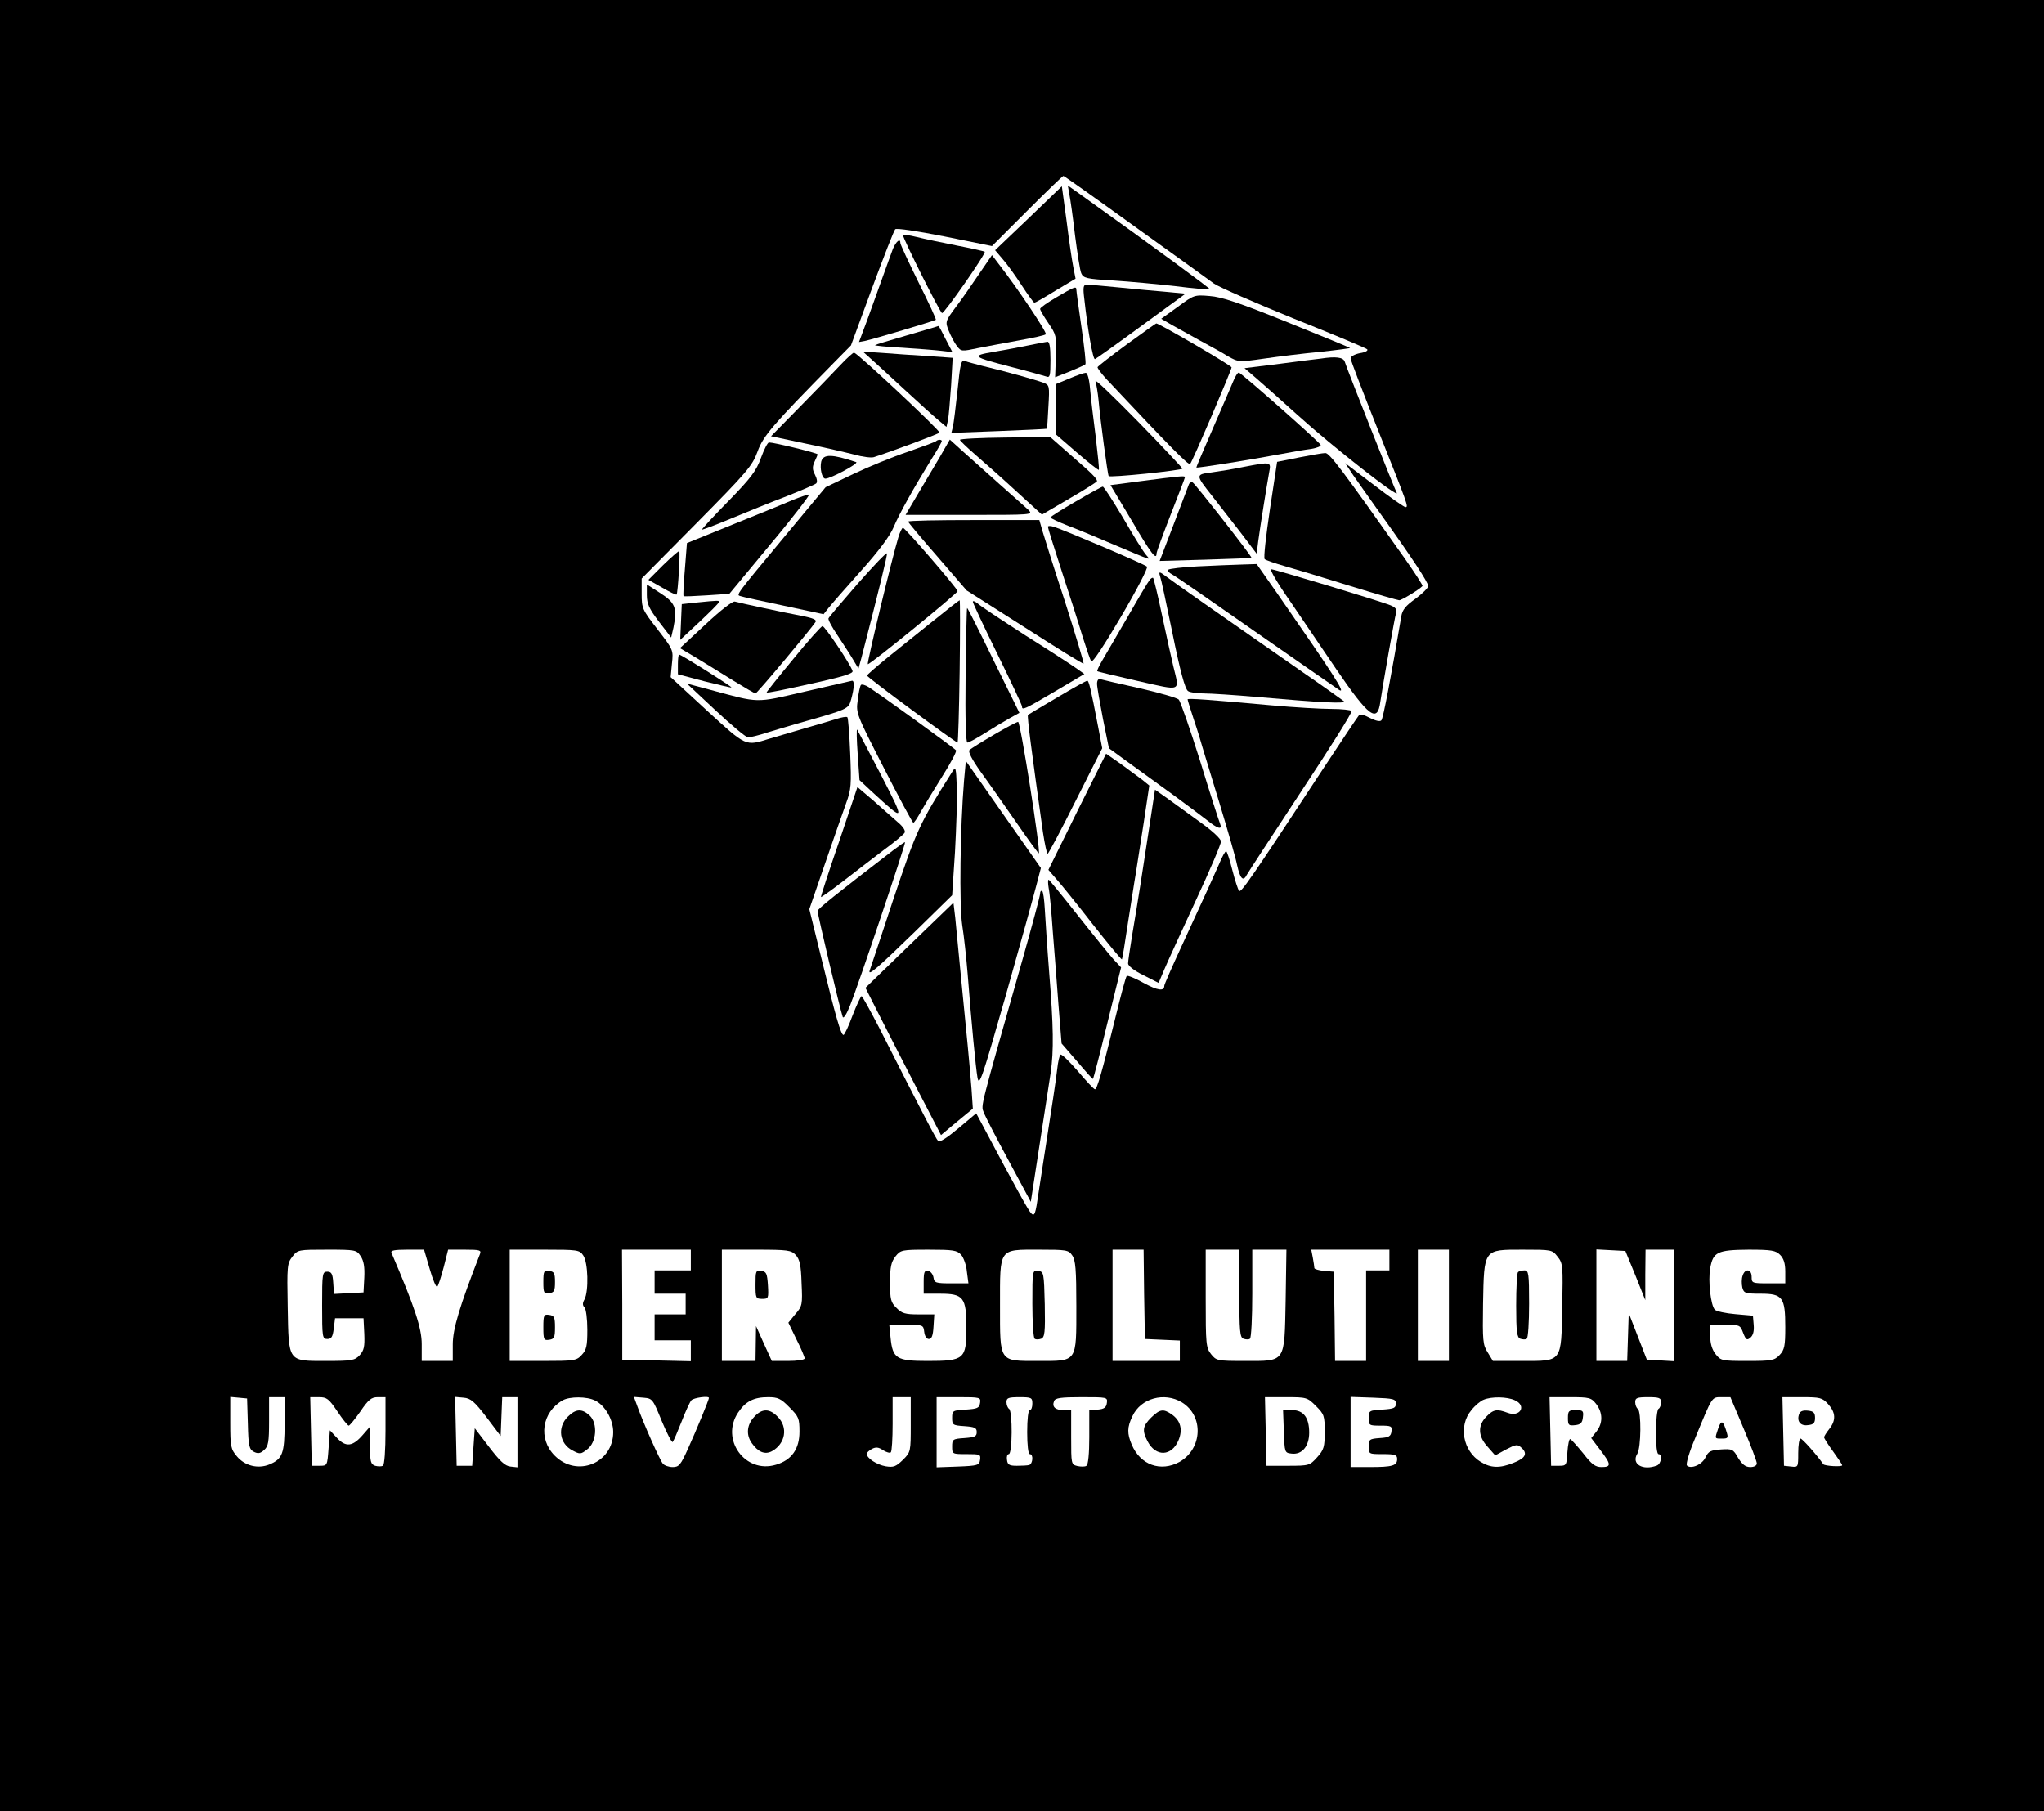 <?xml version="1.0" standalone="no"?>
<!DOCTYPE svg PUBLIC "-//W3C//DTD SVG 20010904//EN"
 "http://www.w3.org/TR/2001/REC-SVG-20010904/DTD/svg10.dtd">
<svg version="1.0" xmlns="http://www.w3.org/2000/svg"
 width="790pt" height="700pt" viewBox="0 0 790 700"
 preserveAspectRatio="xMidYMid meet">

<g transform="translate(0,700) scale(0.1,-0.1)"
fill="#000000" stroke="none">
<path d="M0 3500 l0 -3500 3950 0 3950 0 0 3500 0 3500 -3950 0 -3950 0 0
-3500z m4385 2625 c149 -107 287 -206 307 -221 20 -14 160 -75 310 -136 150
-60 277 -113 282 -118 5 -5 -7 -12 -28 -15 -20 -4 -36 -13 -36 -20 0 -7 47
-129 104 -272 118 -297 121 -303 108 -303 -5 0 -60 38 -121 85 l-112 85 32
-48 c18 -26 65 -92 104 -147 124 -173 185 -266 185 -280 0 -7 -22 -29 -49 -49
-38 -27 -51 -43 -55 -68 -39 -231 -70 -395 -77 -402 -5 -6 -22 -2 -44 9 -22
12 -38 16 -43 10 -5 -6 -65 -95 -134 -200 -287 -437 -321 -486 -329 -478 -4 4
-16 41 -26 80 -10 40 -21 73 -24 73 -4 0 -16 -22 -27 -49 -23 -52 -50 -112
-148 -324 -35 -76 -64 -142 -64 -147 0 -22 -25 -19 -80 11 -32 18 -62 30 -65
27 -4 -3 -24 -79 -46 -169 -50 -204 -69 -269 -77 -269 -4 0 -34 32 -66 70 -33
38 -63 67 -67 64 -4 -2 -10 -28 -13 -57 -6 -50 -19 -136 -52 -347 -8 -52 -17
-111 -20 -130 -12 -83 -15 -93 -29 -79 -11 12 -59 98 -182 330 l-30 56 -69
-58 c-43 -36 -72 -55 -78 -49 -9 9 -58 103 -228 438 -35 67 -65 122 -68 122
-3 0 -19 -34 -35 -75 -15 -41 -31 -75 -35 -75 -10 0 -31 74 -85 295 l-47 191
60 174 c33 96 70 202 82 235 20 54 21 73 16 194 -3 74 -8 137 -11 139 -3 3
-22 0 -43 -7 -20 -6 -75 -23 -122 -36 -47 -14 -108 -32 -136 -40 -94 -29 -88
-32 -242 109 l-140 129 5 52 c6 53 5 54 -56 133 -59 76 -61 81 -61 137 l0 59
213 215 c195 197 215 221 235 276 22 61 59 103 292 340 l69 70 81 220 c45 121
85 224 90 229 5 5 85 -7 191 -28 l183 -37 135 135 c75 75 138 136 141 136 3 0
127 -88 275 -195z m-2991 -3980 c12 -18 16 -42 14 -83 l-3 -57 -57 -3 -57 -3
-3 43 c-2 35 -7 43 -23 43 -19 0 -20 -7 -20 -130 0 -123 1 -130 20 -130 16 0
21 8 25 40 l5 40 55 0 55 0 3 -60 c2 -50 -1 -64 -18 -83 -19 -20 -30 -22 -129
-22 -150 0 -145 -6 -149 209 -3 158 -2 168 18 194 21 27 23 27 135 27 110 0
113 -1 129 -25z m267 -50 c12 -42 25 -72 29 -68 4 4 15 38 25 76 l17 67 65 0
c58 0 64 -2 58 -17 -79 -203 -105 -289 -105 -349 l0 -64 -60 0 -60 0 0 65 c0
62 -27 143 -117 353 -4 9 12 12 61 12 l65 0 22 -75z m593 53 c19 -26 22 -138
5 -170 -8 -14 -8 -23 0 -31 6 -6 11 -45 11 -86 0 -63 -3 -78 -22 -98 -20 -22
-29 -23 -150 -23 l-128 0 0 215 0 215 134 0 c128 0 136 -1 150 -22z m416 -18
l0 -40 -70 0 -70 0 0 -45 0 -45 60 0 60 0 0 -40 0 -40 -60 0 -60 0 0 -50 0
-50 70 0 70 0 0 -40 0 -41 -132 3 -133 3 0 213 -1 212 133 0 133 0 0 -40z
m406 19 c15 -17 20 -40 22 -108 4 -83 3 -89 -24 -120 l-27 -33 31 -64 c18 -35
32 -69 32 -74 0 -6 -29 -10 -64 -10 l-63 0 -31 68 -30 67 -1 -67 -1 -68 -65 0
-65 0 0 215 0 215 133 0 c123 0 135 -2 153 -21z m639 1 c9 -10 20 -40 22 -65
l6 -45 -66 0 c-60 0 -66 2 -69 22 -2 13 -11 24 -20 26 -15 3 -18 -4 -18 -42
l0 -46 63 0 c91 0 102 -14 102 -132 0 -121 -8 -128 -150 -128 -120 0 -135 9
-143 90 l-5 50 66 0 c64 0 66 -1 69 -27 2 -17 9 -28 18 -28 11 0 16 13 18 48
l3 47 -61 0 c-51 0 -65 4 -85 25 -22 21 -25 33 -25 98 0 60 4 79 21 101 20 25
24 26 128 26 94 0 110 -2 126 -20z m429 -2 c13 -18 16 -55 16 -195 0 -221 5
-213 -148 -213 -152 0 -147 -7 -147 215 0 223 -6 215 151 215 105 0 114 -1
128 -22z m278 -150 l3 -173 68 -3 67 -3 0 -39 0 -40 -130 0 -130 0 0 215 0
215 60 0 60 0 2 -172z m368 3 c0 -145 2 -170 16 -175 9 -3 20 -4 25 0 5 3 9
81 9 175 l0 169 66 0 66 0 -3 -196 c-5 -244 2 -234 -159 -234 -105 0 -109 1
-129 26 -20 25 -21 40 -21 215 l0 189 65 0 65 0 0 -169z m580 129 l0 -40 -45
0 -45 0 0 -175 0 -175 -60 0 -60 0 -2 173 -3 172 -37 3 c-21 2 -38 7 -38 11 0
5 -3 23 -6 40 l-6 31 151 0 151 0 0 -40z m230 -175 l0 -215 -60 0 -60 0 0 215
0 215 60 0 60 0 0 -215z m420 188 c21 -26 21 -36 18 -194 -4 -216 1 -209 -155
-209 l-113 0 -20 33 c-19 29 -20 46 -18 187 4 214 1 210 153 210 112 0 114 0
135 -27z m301 -73 l38 -95 0 98 1 97 55 0 55 0 0 -216 0 -215 -52 3 -53 3 -35
90 -35 90 -3 -93 -3 -92 -59 0 -60 0 0 215 0 216 56 -3 56 -3 39 -95z m559 80
c14 -14 20 -33 20 -65 l0 -45 -65 0 c-63 0 -65 1 -65 25 0 31 -26 34 -35 4 -4
-11 -4 -31 -1 -45 6 -22 11 -24 71 -24 85 0 95 -14 95 -129 0 -73 -3 -88 -22
-108 -20 -21 -30 -23 -124 -23 -99 0 -103 1 -123 26 -14 18 -21 41 -21 70 l0
44 58 0 c55 0 58 -1 69 -31 11 -28 15 -30 28 -19 11 9 15 26 13 49 l-3 36 -68
6 c-37 3 -73 11 -79 17 -16 16 -27 112 -18 161 11 62 28 70 148 71 89 0 105
-3 122 -20z m-5922 -652 c2 -87 5 -99 23 -109 16 -8 25 -7 40 7 16 14 19 31
19 111 l0 93 30 0 30 0 0 -103 c0 -114 -8 -136 -59 -157 -44 -18 -95 -5 -125
31 -24 28 -26 38 -26 130 l0 100 33 -3 32 -3 3 -97z m346 47 c20 -30 40 -55
44 -55 4 1 24 25 45 55 31 46 43 55 67 55 l30 0 0 -129 c0 -77 -4 -132 -10
-136 -6 -3 -19 -3 -30 0 -17 6 -20 15 -20 78 l-1 72 -27 -31 c-39 -45 -65 -48
-99 -12 l-28 30 -5 -69 c-5 -68 -5 -68 -35 -68 l-30 0 -3 133 -3 132 34 0 c30
0 38 -6 71 -55z m576 -22 l55 -73 3 75 3 75 29 0 30 0 0 -136 0 -135 -27 3
c-21 2 -41 21 -83 76 l-55 72 -5 -72 -5 -73 -30 0 -30 0 -3 133 -3 133 33 -3
c27 -2 42 -15 88 -75z m420 64 c39 -19 70 -74 70 -122 0 -120 -140 -177 -226
-91 -65 65 -50 168 31 214 27 15 94 15 125 -1z m258 -80 c20 -48 39 -84 42
-80 4 5 19 40 34 78 15 39 32 76 38 83 9 10 68 18 68 9 0 -7 -49 -126 -80
-194 -29 -65 -36 -73 -60 -73 -15 0 -32 6 -38 13 -12 14 -75 156 -98 220 l-14
38 37 -3 c35 -3 36 -5 71 -91z m493 54 c36 -36 39 -43 39 -94 0 -67 -30 -110
-91 -128 -119 -36 -216 98 -146 202 29 43 60 59 116 59 37 0 49 -5 82 -39z
m469 -67 c0 -104 0 -106 -30 -136 -27 -26 -36 -30 -67 -25 -34 6 -73 31 -73
48 0 5 9 13 20 19 15 8 26 7 43 -5 13 -8 27 -12 30 -8 4 3 7 53 7 110 l0 103
35 0 35 0 0 -106z m268 84 c-3 -20 -10 -23 -55 -26 -51 -3 -53 -4 -53 -32 0
-27 2 -29 48 -32 39 -3 47 -6 47 -23 0 -17 -8 -20 -47 -23 -46 -3 -48 -5 -48
-33 0 -29 1 -29 56 -29 52 0 55 -1 52 -22 -3 -21 -9 -23 -85 -26 l-83 -3 0
136 0 135 86 0 c83 0 85 -1 82 -22z m202 -3 c0 -14 -4 -25 -10 -25 -6 0 -10
-35 -10 -85 0 -50 4 -85 10 -85 15 0 12 -37 -2 -42 -7 -2 -29 -3 -48 -3 -29 0
-36 4 -38 23 -2 12 1 22 7 22 14 0 15 166 1 175 -5 3 -10 15 -10 26 0 16 7 19
50 19 47 0 50 -2 50 -25z m288 3 c-2 -18 -11 -24 -35 -26 l-33 -3 0 -104 c0
-62 -4 -106 -11 -110 -5 -4 -21 -4 -35 -1 -24 6 -24 8 -24 111 l0 105 -29 0
c-33 0 -46 13 -37 35 4 12 27 15 106 15 99 0 101 0 98 -22z m290 2 c85 -52 80
-179 -9 -230 -73 -40 -152 -12 -185 67 -18 42 -18 67 3 110 32 69 123 94 191
53z m518 -14 c32 -32 34 -38 34 -100 0 -58 -3 -69 -29 -98 -29 -32 -31 -33
-113 -33 l-83 0 -3 133 -3 132 82 0 c79 0 82 -1 115 -34z m309 9 c0 -17 -8
-20 -52 -23 -51 -3 -53 -4 -53 -33 0 -28 2 -29 46 -29 41 0 45 -2 42 -22 -2
-19 -10 -24 -45 -26 -40 -3 -43 -5 -43 -33 0 -29 1 -29 55 -29 47 0 55 -3 55
-19 0 -26 -19 -31 -106 -31 l-74 0 0 135 0 136 88 -3 c79 -3 87 -5 87 -23z
m460 13 c47 -21 20 -67 -29 -48 -40 15 -54 13 -81 -15 -34 -34 -33 -76 5 -117
l29 -33 42 23 c39 20 44 21 60 6 24 -22 15 -40 -32 -58 -52 -21 -87 -20 -126
4 -69 42 -87 140 -36 200 14 18 36 36 47 40 31 13 91 12 121 -2z m314 -14 c26
-34 27 -74 1 -107 l-20 -25 35 -46 c43 -56 43 -66 5 -66 -24 0 -38 10 -71 53
-23 28 -45 53 -50 55 -4 2 -9 -21 -11 -50 -3 -52 -4 -53 -33 -53 l-30 0 -3
133 -3 132 80 0 c74 0 81 -2 100 -26z m251 7 c0 -11 -4 -23 -10 -26 -5 -3 -10
-44 -10 -91 0 -49 4 -84 10 -84 16 0 11 -37 -6 -44 -55 -21 -100 6 -76 45 15
23 16 165 2 174 -5 3 -10 15 -10 26 0 16 7 19 50 19 43 0 50 -3 50 -19z m319
-102 c28 -66 51 -127 51 -135 0 -8 -10 -14 -25 -14 -19 0 -31 10 -47 35 -19
34 -23 36 -67 33 -39 -3 -48 -7 -59 -30 -13 -29 -57 -47 -72 -32 -5 5 9 52 31
104 68 165 64 160 103 160 l34 0 51 -121z m326 95 c30 -33 32 -63 5 -97 -11
-14 -20 -28 -20 -32 0 -4 16 -29 35 -55 19 -26 35 -50 35 -53 0 -7 -68 -3 -73
4 -26 37 -81 99 -88 99 -5 0 -9 -25 -9 -56 0 -54 0 -55 -27 -52 l-28 3 -3 133
-3 132 76 0 c69 0 78 -2 100 -26z"/>
<path d="M3975 6156 l-129 -123 29 -34 c17 -19 50 -65 74 -102 24 -37 46 -67
49 -67 3 0 40 21 82 47 l77 46 -9 46 c-5 25 -17 106 -26 179 l-18 132 -129
-124z"/>
<path d="M4133 6249 c4 -19 14 -90 22 -159 9 -69 19 -135 24 -146 8 -19 20
-22 123 -28 62 -4 171 -14 241 -22 71 -9 131 -14 133 -12 2 3 -202 153 -508
372 l-41 29 6 -34z"/>
<path d="M3490 6091 c0 -13 144 -301 151 -301 10 0 171 231 165 237 -2 2 -51
13 -108 24 -56 11 -127 26 -155 33 -29 7 -53 11 -53 7z"/>
<path d="M3451 6038 c-7 -18 -25 -69 -41 -113 -16 -44 -42 -118 -59 -164 l-31
-83 22 4 c33 7 271 78 275 82 2 2 -28 67 -67 145 -38 77 -70 146 -70 151 0 21
-16 8 -29 -22z"/>
<path d="M3784 5941 c-27 -40 -67 -98 -90 -128 -41 -55 -41 -57 -27 -92 8 -20
22 -46 31 -58 17 -22 18 -22 84 -8 37 7 109 21 160 30 51 9 96 19 100 23 6 6
-111 181 -183 273 l-25 33 -50 -73z"/>
<path d="M4191 5843 c13 -119 33 -233 41 -231 5 2 85 59 179 128 l171 125 -74
7 c-40 3 -122 11 -183 17 -60 6 -117 11 -125 11 -13 0 -15 -10 -9 -57z"/>
<path d="M4083 5851 c-34 -20 -63 -40 -63 -45 0 -4 14 -29 32 -55 30 -44 32
-50 29 -128 l-3 -81 56 22 c31 13 59 25 61 28 3 3 -4 67 -15 142 -11 75 -20
141 -20 147 0 14 -9 10 -77 -30z"/>
<path d="M4552 5814 l-64 -46 43 -25 c24 -13 72 -40 108 -60 37 -20 85 -46
107 -60 41 -23 42 -23 140 -9 55 8 152 20 217 26 65 7 117 14 115 15 -2 2
-111 47 -243 100 -183 74 -254 98 -300 101 -59 5 -61 4 -123 -42z"/>
<path d="M4355 5669 c-60 -44 -111 -84 -113 -88 -1 -4 15 -25 35 -47 252 -268
317 -334 323 -327 9 10 160 363 160 373 0 7 -280 170 -291 170 -2 0 -53 -37
-114 -81z"/>
<path d="M3506 5704 c-66 -19 -122 -36 -124 -38 -2 -2 45 -7 105 -10 59 -4
127 -9 151 -12 l43 -5 -26 50 c-14 28 -26 51 -28 51 -1 -1 -56 -17 -121 -36z"/>
<path d="M3975 5665 c-33 -7 -93 -18 -134 -25 -89 -15 -85 -19 70 -59 63 -16
122 -33 132 -36 15 -6 17 1 17 64 0 51 -4 71 -12 70 -7 -1 -40 -7 -73 -14z"/>
<path d="M3246 5587 c-27 -29 -98 -102 -158 -163 l-108 -110 132 -28 c73 -15
159 -35 190 -43 32 -9 65 -13 75 -10 66 21 249 89 254 95 5 6 -312 303 -330
309 -3 1 -28 -21 -55 -50z"/>
<path d="M3365 5614 c17 -15 75 -68 130 -119 55 -51 114 -104 132 -119 l31
-26 6 27 c3 16 8 76 12 134 l6 106 -98 7 c-55 3 -133 9 -174 12 l-75 5 30 -27z"/>
<path d="M5105 5614 c-11 -1 -82 -10 -158 -20 l-137 -17 42 -36 c23 -20 97
-85 163 -145 135 -122 400 -330 383 -300 -6 9 -191 475 -201 507 -6 16 -34 20
-92 11z"/>
<path d="M3701 5493 c-7 -65 -15 -129 -18 -142 l-6 -24 184 7 c101 4 184 8
185 9 1 1 4 40 6 85 5 82 4 84 -20 93 -29 11 -151 45 -232 64 -30 8 -62 16
-71 20 -14 5 -18 -11 -28 -112z"/>
<path d="M4133 5537 l-53 -22 0 -97 0 -96 82 -71 c45 -39 83 -69 85 -67 2 2
-4 59 -12 127 -9 68 -19 152 -22 187 -3 36 -10 62 -17 61 -6 0 -35 -10 -63
-22z"/>
<path d="M4765 5523 c-9 -21 -44 -103 -79 -183 -35 -80 -63 -146 -62 -147 3
-3 215 31 326 52 41 8 94 17 118 20 23 4 40 11 36 16 -10 16 -308 279 -316
279 -5 0 -15 -17 -23 -37z"/>
<path d="M4234 5527 c3 -10 9 -44 12 -75 7 -79 35 -286 39 -292 4 -7 285 22
285 29 -1 3 -77 85 -171 181 -94 96 -168 167 -165 157z"/>
<path d="M3710 5300 c0 -3 26 -28 58 -56 31 -27 103 -90 158 -141 l101 -92
106 62 c59 34 106 64 107 67 0 10 -17 28 -98 98 l-83 73 -175 -2 c-96 -1 -174
-5 -174 -9z"/>
<path d="M3618 5295 c-3 -3 -52 -21 -109 -41 -57 -19 -152 -58 -211 -86 l-107
-51 -158 -190 c-193 -232 -188 -226 -171 -231 7 -3 82 -19 167 -37 l154 -33
19 24 c11 14 67 78 125 143 70 78 113 136 127 170 22 52 75 147 147 264 22 34
39 65 39 68 0 7 -15 7 -22 0z"/>
<path d="M3632 5233 c-22 -37 -61 -103 -86 -145 l-46 -78 247 0 c242 0 247 0
228 19 -11 10 -60 54 -110 98 -49 44 -113 101 -142 127 l-52 47 -39 -68z"/>
<path d="M2941 5230 c-18 -50 -39 -78 -126 -167 -58 -59 -103 -108 -102 -110
2 -1 53 18 113 43 60 25 156 64 214 86 58 23 109 45 114 49 6 5 4 18 -4 34
-10 19 -11 30 -2 50 7 14 12 27 12 29 0 5 -168 46 -188 46 -5 0 -19 -27 -31
-60z"/>
<path d="M5021 5232 l-85 -17 -28 -185 c-15 -101 -25 -187 -20 -191 4 -4 39
-16 77 -27 39 -11 152 -45 251 -76 100 -31 187 -56 192 -56 9 0 77 41 90 55 2
2 -29 50 -69 107 -243 344 -291 408 -307 407 -9 0 -55 -8 -101 -17z"/>
<path d="M3174 5216 c-6 -27 3 -66 16 -66 21 0 132 60 119 64 -93 31 -127 32
-135 2z"/>
<path d="M4805 5195 c-38 -8 -94 -17 -123 -21 -62 -8 -62 -9 3 -91 25 -32 74
-95 109 -140 l63 -83 6 48 c8 60 33 215 42 265 8 43 10 43 -100 22z"/>
<path d="M4414 5141 l-122 -16 82 -137 c75 -128 96 -155 96 -127 0 6 25 74 55
151 30 77 55 141 55 144 0 6 -28 3 -166 -15z"/>
<path d="M4595 5128 c-3 -7 -29 -77 -59 -155 l-54 -141 177 5 c97 3 177 6 178
7 4 3 -216 284 -227 291 -5 3 -12 0 -15 -7z"/>
<path d="M4158 5062 c-54 -31 -98 -59 -98 -62 0 -3 30 -17 68 -32 37 -14 117
-47 177 -73 155 -65 143 -62 124 -39 -9 10 -49 74 -88 142 -40 67 -75 122 -79
121 -4 0 -51 -26 -104 -57z"/>
<path d="M3070 5070 c-25 -11 -128 -53 -230 -94 l-185 -75 -8 -101 c-5 -56 -7
-103 -5 -104 2 -2 42 0 90 3 l87 6 160 193 c88 105 154 192 148 191 -7 -1 -32
-9 -57 -19z"/>
<path d="M3510 4984 c0 -3 51 -64 113 -135 l113 -131 225 -143 c123 -79 225
-142 227 -140 2 2 -30 108 -71 237 -42 128 -81 252 -88 276 l-12 42 -254 0
c-139 0 -253 -2 -253 -6z"/>
<path d="M4050 4964 c0 -4 24 -81 54 -173 30 -91 66 -204 80 -251 15 -47 29
-90 34 -96 4 -7 51 64 115 173 60 102 105 189 100 193 -8 9 -321 142 -360 154
-13 4 -23 4 -23 0z"/>
<path d="M3472 4923 c-26 -86 -122 -486 -118 -490 5 -5 346 273 347 282 1 9
-203 245 -211 245 -4 0 -12 -17 -18 -37z"/>
<path d="M2562 4815 l-56 -56 53 -30 c29 -17 54 -29 56 -27 5 7 15 168 10 168
-4 0 -32 -25 -63 -55z"/>
<path d="M3315 4744 c-60 -69 -111 -129 -113 -134 -2 -5 14 -35 36 -67 21 -32
48 -73 59 -92 l21 -35 11 40 c68 263 101 398 99 405 -2 5 -52 -48 -113 -117z"/>
<path d="M4628 4811 c-58 -3 -109 -9 -113 -13 -4 -3 3 -12 15 -18 12 -6 155
-105 318 -219 164 -114 310 -216 327 -227 30 -19 -16 52 -241 376 l-77 110
-61 -2 c-34 -1 -109 -4 -168 -7z"/>
<path d="M4985 4678 c46 -68 127 -187 180 -265 126 -184 159 -209 170 -125 10
67 55 324 61 344 4 13 -3 21 -23 29 -46 18 -447 139 -460 139 -7 0 25 -55 72
-122z"/>
<path d="M4483 4775 c6 -18 22 -94 47 -215 31 -153 50 -224 62 -231 7 -5 34
-9 60 -9 26 0 120 -6 210 -14 239 -21 343 -27 332 -16 -5 4 -76 55 -159 112
-345 240 -492 343 -524 367 -30 23 -33 23 -28 6z"/>
<path d="M4443 4758 c-6 -7 -44 -71 -85 -143 -42 -71 -85 -147 -98 -168 -12
-21 -21 -39 -19 -41 2 -2 73 -19 157 -38 172 -39 161 -43 137 56 -8 34 -28
123 -44 199 -16 77 -32 141 -34 143 -2 3 -9 -1 -14 -8z"/>
<path d="M2500 4700 c0 -34 9 -53 47 -103 l47 -61 9 39 c15 75 7 95 -50 132
l-53 34 0 -41z"/>
<path d="M2690 4671 l-55 -6 -3 -69 -3 -69 73 68 c40 38 75 72 76 77 4 8 1 8
-88 -1z"/>
<path d="M2727 4587 l-99 -92 64 -38 c35 -21 99 -61 143 -88 44 -27 82 -49 85
-49 6 0 217 252 232 276 6 8 -9 15 -50 23 -70 13 -241 50 -262 56 -9 2 -55
-34 -113 -88z"/>
<path d="M3609 4602 c-53 -42 -132 -106 -177 -142 -44 -36 -81 -68 -81 -71 -1
-6 342 -259 350 -259 2 0 6 124 8 275 2 151 2 275 0 275 -2 0 -47 -35 -100
-78z"/>
<path d="M3760 4674 c0 -5 43 -96 95 -202 52 -106 95 -197 95 -202 0 -16 7
-13 126 57 l115 68 -28 20 c-15 11 -104 69 -198 128 -93 60 -178 116 -187 125
-10 8 -18 11 -18 6z"/>
<path d="M3732 4390 c-2 -171 1 -260 7 -260 6 0 37 17 70 38 32 20 75 46 95
57 l36 20 -100 203 c-54 111 -100 202 -102 202 -2 0 -4 -117 -6 -260z"/>
<path d="M3066 4453 c-58 -70 -104 -128 -103 -129 3 -3 53 7 210 42 92 21 126
32 122 41 -10 29 -107 173 -116 173 -5 0 -56 -57 -113 -127z"/>
<path d="M2620 4432 l0 -38 102 -27 c56 -14 103 -25 105 -24 3 3 -194 127
-202 127 -3 0 -5 -17 -5 -38z"/>
<path d="M4240 4357 c0 -12 11 -73 23 -136 l23 -113 74 -54 c41 -30 118 -85
170 -123 52 -38 112 -83 134 -100 43 -35 62 -40 51 -13 -4 9 -39 118 -77 242
-39 124 -76 230 -82 236 -6 7 -74 26 -151 44 -77 17 -146 33 -152 35 -8 3 -13
-5 -13 -18z"/>
<path d="M3110 4327 c-194 -45 -172 -45 -365 7 l-90 24 110 -103 c61 -57 117
-104 126 -105 8 0 42 8 75 19 32 10 84 25 114 34 202 57 199 56 210 95 12 44
13 72 3 71 -5 -1 -87 -20 -183 -42z"/>
<path d="M4087 4305 c-60 -35 -111 -66 -114 -68 -4 -4 15 -148 58 -454 7 -46
15 -83 18 -83 3 0 52 92 108 204 l103 204 -15 79 c-30 157 -37 183 -43 182 -4
0 -56 -29 -115 -64z"/>
<path d="M3327 4352 c-3 -4 -9 -31 -12 -59 -7 -49 -5 -54 101 -261 60 -117
111 -212 114 -212 3 0 16 19 29 43 13 23 50 84 82 135 33 52 57 97 54 102 -4
7 -286 211 -337 244 -14 9 -29 13 -31 8z"/>
<path d="M4590 4297 c0 -3 11 -38 24 -78 14 -41 29 -90 34 -109 6 -19 36 -118
67 -220 31 -102 61 -206 66 -232 12 -55 24 -67 38 -39 6 11 101 156 210 322
110 166 198 306 195 311 -3 4 -38 8 -78 8 -40 0 -144 6 -232 14 -242 22 -324
28 -324 23z"/>
<path d="M3841 4160 c-46 -27 -88 -53 -94 -59 -6 -6 9 -36 44 -85 30 -41 92
-130 138 -196 46 -67 85 -120 86 -118 8 8 -71 508 -80 508 -5 0 -48 -23 -94
-50z"/>
<path d="M3315 4085 l7 -100 46 -43 c132 -121 132 -122 36 65 -48 92 -89 170
-91 173 -3 3 -2 -40 2 -95z"/>
<path d="M4163 3863 l-111 -225 32 -37 c18 -20 81 -98 140 -174 60 -76 110
-136 112 -135 2 2 12 64 23 138 12 74 25 162 31 195 5 33 19 123 31 199 l21
140 -27 22 c-16 12 -54 40 -84 62 l-56 39 -112 -224z"/>
<path d="M3726 3983 c-15 -181 -19 -480 -7 -559 7 -43 16 -128 21 -189 15
-193 31 -359 38 -400 7 -36 17 -5 110 320 56 198 109 389 118 425 l17 65 -145
207 -145 207 -7 -76z"/>
<path d="M3681 4018 c-128 -202 -138 -225 -227 -490 -48 -145 -89 -269 -92
-277 -10 -27 25 3 172 146 l146 143 11 167 c5 93 9 205 7 251 -3 76 -4 81 -17
60z"/>
<path d="M3243 3747 c-40 -116 -71 -212 -70 -214 2 -1 41 27 88 63 46 36 116
89 155 119 40 29 75 59 80 66 5 8 -5 24 -28 43 -19 17 -62 54 -94 83 l-60 51
-71 -211z"/>
<path d="M4441 3797 c-24 -159 -41 -268 -66 -416 -8 -49 -15 -96 -15 -105 0
-9 24 -28 59 -45 l59 -30 22 52 c12 29 67 148 121 265 55 118 99 221 98 230 0
10 -35 42 -77 72 -42 30 -99 72 -127 92 l-51 36 -23 -151z"/>
<path d="M3450 3712 c-220 -169 -290 -225 -290 -233 0 -13 86 -377 97 -409 3
-9 15 10 29 45 28 68 216 627 212 630 -2 1 -23 -14 -48 -33z"/>
<path d="M4053 3568 c4 -18 11 -94 16 -168 6 -74 16 -202 22 -284 l12 -149 59
-68 c32 -38 60 -69 62 -69 2 0 27 97 56 216 l53 215 -30 32 c-16 18 -78 94
-138 170 -59 75 -110 137 -112 137 -3 0 -3 -15 0 -32z"/>
<path d="M4020 3546 c0 -8 -31 -124 -69 -258 -165 -581 -160 -559 -149 -587 5
-14 48 -98 96 -186 l86 -160 23 150 c13 83 28 182 34 220 6 39 15 97 20 130
12 85 11 176 -6 387 -8 101 -15 212 -17 246 -2 35 -6 66 -10 68 -5 3 -8 -2 -8
-10z"/>
<path d="M3515 3347 l-170 -165 47 -93 c26 -52 92 -180 146 -285 l99 -191 61
51 62 51 -5 75 c-3 41 -10 118 -15 170 -5 52 -17 172 -26 265 -9 94 -19 196
-22 228 l-7 58 -170 -164z"/>
<path d="M2100 2045 c0 -42 2 -46 23 -43 19 3 22 9 22 43 0 34 -3 40 -22 43
-21 3 -23 -1 -23 -43z"/>
<path d="M2100 1870 c0 -48 2 -51 23 -48 19 3 22 9 22 48 0 39 -3 45 -22 48
-21 3 -23 0 -23 -48z"/>
<path d="M2920 2036 c0 -53 1 -56 26 -56 24 0 25 2 22 53 -3 45 -6 52 -25 55
-22 3 -23 0 -23 -52z"/>
<path d="M3990 1961 c0 -71 4 -132 9 -135 5 -4 16 -3 25 0 14 6 16 24 14 133
-3 122 -4 126 -25 129 -23 3 -23 2 -23 -127z"/>
<path d="M5867 2083 c-4 -3 -7 -61 -7 -129 0 -102 3 -123 16 -128 9 -3 20 -4
25 0 5 3 9 63 9 135 0 118 -2 129 -18 129 -10 0 -22 -3 -25 -7z"/>
<path d="M2195 1525 c-42 -41 -33 -105 18 -131 28 -15 32 -15 56 4 37 27 42
101 10 131 -30 28 -54 26 -84 -4z"/>
<path d="M2915 1524 c-29 -31 -32 -70 -9 -102 24 -34 50 -45 77 -31 53 29 64
93 22 134 -31 32 -60 32 -90 -1z"/>
<path d="M4449 1521 c-33 -33 -35 -50 -14 -91 32 -62 94 -59 120 4 17 41 8 76
-27 100 -32 22 -45 20 -79 -13z"/>
<path d="M4962 1468 c3 -82 3 -83 30 -86 40 -5 68 28 68 81 0 58 -22 87 -66
87 l-35 0 3 -82z"/>
<path d="M6060 1519 c0 -27 3 -30 28 -27 21 2 28 9 30 31 3 24 0 27 -27 27
-28 0 -31 -3 -31 -31z"/>
<path d="M6641 1480 c-14 -42 -15 -40 15 -40 22 0 24 3 18 23 -14 47 -21 51
-33 17z"/>
<path d="M6954 1536 c-11 -28 4 -48 33 -44 22 2 28 8 28 28 0 20 -6 26 -28 28
-18 2 -29 -2 -33 -12z"/>
</g>
</svg>
